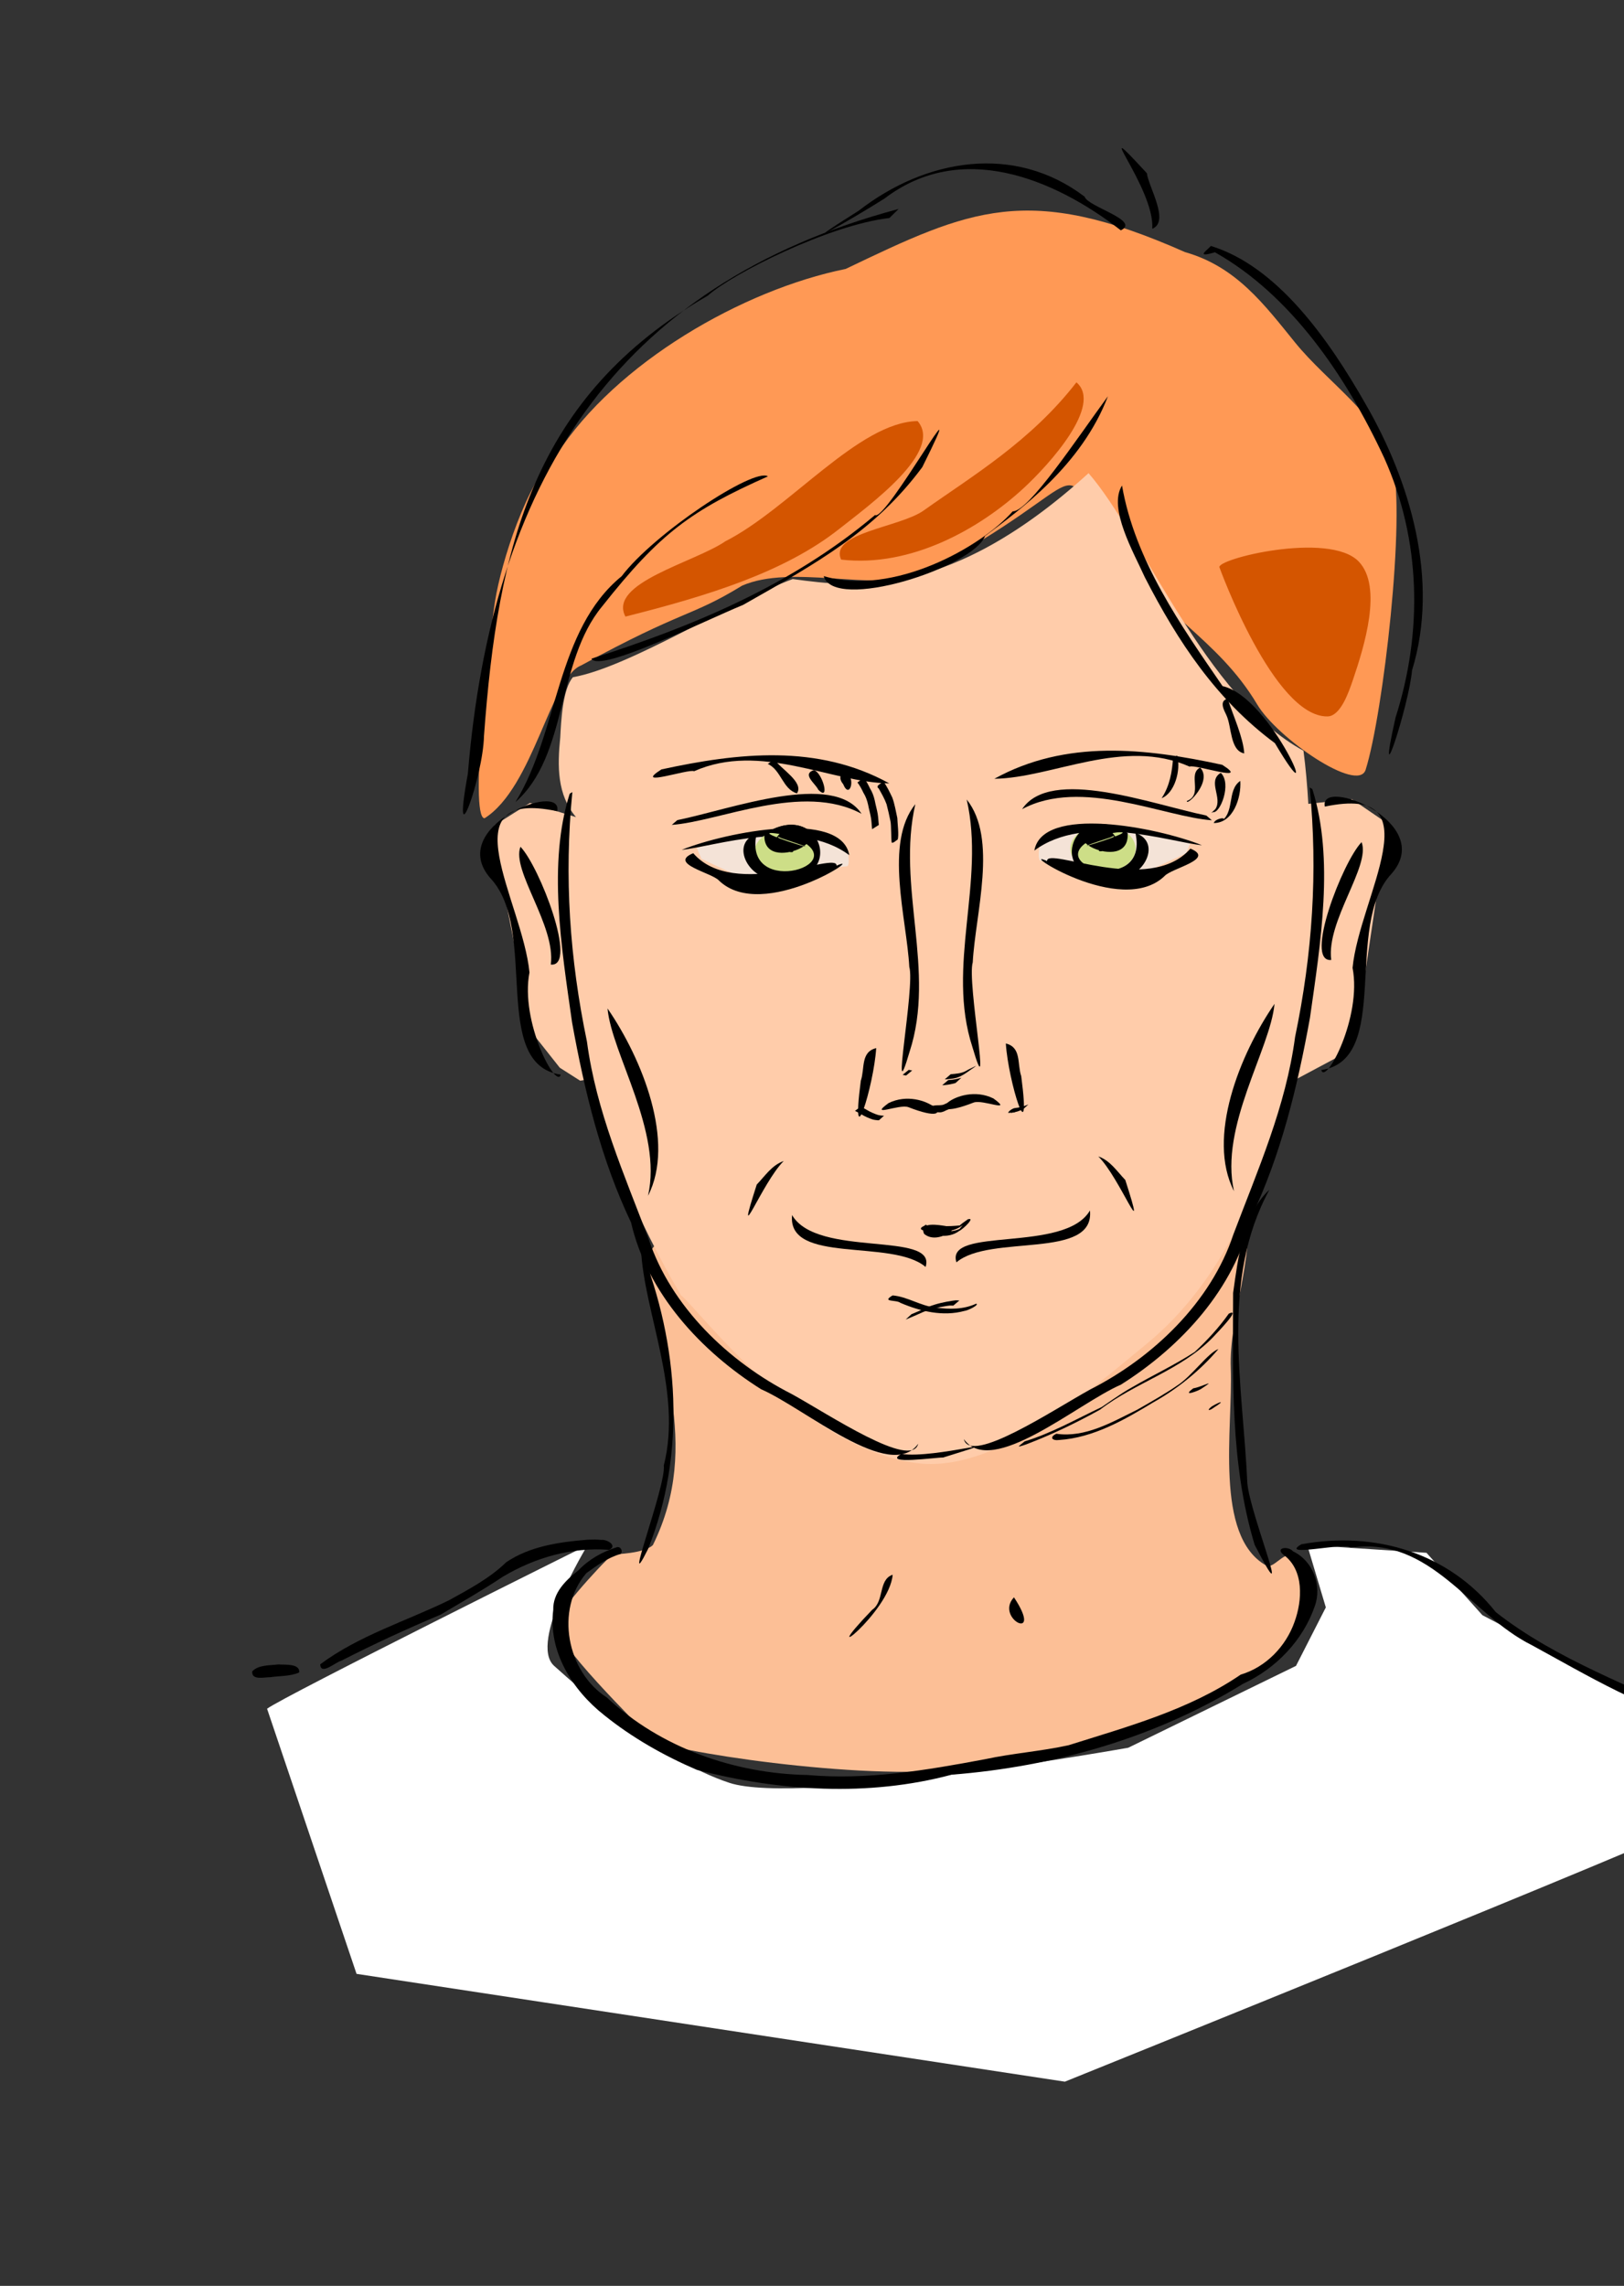<?xml version="1.0" encoding="UTF-8" standalone="no"?>
<!-- Created with Inkscape (http://www.inkscape.org/) -->
<svg
   xmlns:dc="http://purl.org/dc/elements/1.1/"
   xmlns:cc="http://creativecommons.org/ns#"
   xmlns:rdf="http://www.w3.org/1999/02/22-rdf-syntax-ns#"
   xmlns:svg="http://www.w3.org/2000/svg"
   xmlns="http://www.w3.org/2000/svg"
   xmlns:sodipodi="http://sodipodi.sourceforge.net/DTD/sodipodi-0.dtd"
   xmlns:inkscape="http://www.inkscape.org/namespaces/inkscape"
   width="445.502"
   height="626.875"
   id="svg2777"
   sodipodi:version="0.32"
   inkscape:version="0.46"
   version="1.0"
   sodipodi:docname="mans_head.svg"
   inkscape:output_extension="org.inkscape.output.svg.inkscape">
  <rect width="100%" height="100%" fill="#333333" stroke="none"/>
  <defs
     id="defs3">
    <inkscape:perspective
       sodipodi:type="inkscape:persp3d"
       inkscape:vp_x="0 : 526.18109 : 1"
       inkscape:vp_y="0 : 1000 : 0"
       inkscape:vp_z="744.09448 : 526.18109 : 1"
       inkscape:persp3d-origin="372.04724 : 350.78739 : 1"
       id="perspective2783" />
  </defs>
  <sodipodi:namedview
     inkscape:document-units="mm"
     id="base"
     pagecolor="#ffffff"
     bordercolor="#666666"
     borderopacity="1.0"
     inkscape:pageopacity="0.0"
     inkscape:pageshadow="2"
     inkscape:zoom="1"
     inkscape:cx="390.84584"
     inkscape:cy="420.32023"
     inkscape:current-layer="layer1"
     showgrid="false"
     showguides="false"
     inkscape:guide-bbox="true"
     inkscape:window-width="1272"
     inkscape:window-height="944"
     inkscape:window-x="0"
     inkscape:window-y="0">
    <sodipodi:guide
       orientation="0,1"
       position="448.571,1051.429"
       id="guide2785" />
    <sodipodi:guide
       orientation="0,1"
       position="348.571,654.286"
       id="guide2787" />
    <sodipodi:guide
       orientation="0,1"
       position="337.143,454.286"
       id="guide2789" />
    <sodipodi:guide
       orientation="0,1"
       position="308.571,265.714"
       id="guide2791" />
    <sodipodi:guide
       orientation="1,0"
       position="354.286,668.571"
       id="guide2793" />
  </sodipodi:namedview>
  <g
     inkscape:label="Layer 1"
     inkscape:groupmode="layer"
     id="layer1"
     transform="translate(0,-60.339)">

    <path
       style="fill:#ffffff;fill-rule:evenodd;stroke:none;stroke-width:1px;stroke-linecap:butt;stroke-linejoin:miter;stroke-opacity:1"
       d="M 73.265,528.946 C 77.356,525.739 161.215,484.041 161.215,484.041 C 161.215,484.041 144.853,510.771 152.011,517.186 C 159.17,523.601 180.646,542.845 200.077,549.26 C 219.508,555.675 309.504,539.638 309.504,539.638 L 355.525,517.186 L 363.706,501.148 L 358.593,484.041 L 391.318,486.18 L 406.658,503.286 L 463.929,533.223 C 463.929,533.223 469.042,556.745 464.951,559.952 C 460.861,563.16 292.118,631.214 292.118,631.214 L 97.809,601.65 L 73.265,528.946 z"
       id="path4040"
       sodipodi:nodetypes="ccsscccccccsccc" />
    <path
       style="fill:#ff9955;fill-rule:evenodd;stroke:none;stroke-width:1px;stroke-linecap:butt;stroke-linejoin:miter;stroke-opacity:1"
       d="M 159.424,242.829 C 151.048,246.079 146.356,276.26 132.923,284.744 C 128.529,284.621 134.517,233.281 135.824,225.083 C 137.492,214.624 144.467,192.459 152.77,184.957 C 168.978,159.844 203.704,139.82 231.984,134.094 C 266.134,117.751 281.855,110.297 325.074,129.479 C 339.169,133.476 346.801,143.836 355.312,154.318 C 364.226,165.295 378.708,174.693 381.978,187.311 C 385.699,201.666 379.475,256.049 374.628,271.431 C 372.553,278.014 350.405,262.803 344.894,253.55 C 333.845,234.999 317.539,228.853 306.46,210.009 C 287.23,183.545 304.077,190.628 252.531,218.108 C 239.043,222.408 217.078,215.06 203.573,220.949 C 189.353,229.664 187.66,227.386 159.424,242.829 z"
       id="path3794"
       sodipodi:nodetypes="cccccccccccccc" />
    <path
       style="fill:#fcbf96;fill-opacity:1;fill-rule:evenodd;stroke:none;stroke-width:1px;stroke-linecap:butt;stroke-linejoin:miter;stroke-opacity:1"
       d="M 168.374,486.598 C 168.374,486.598 176.787,486.399 179.112,484.041 C 192.967,455.875 179.461,431.566 178.09,405.806 C 178.202,404.439 178.809,402.069 180.135,401.716 C 203.98,395.361 223.983,446.718 248.655,447.225 C 281.481,447.899 314.477,372.922 342.23,390.466 C 343.984,405.899 337.116,421.904 337.628,435.464 C 338.251,451.972 332.951,481.556 347.343,489.666 C 349.205,490.715 352.203,485.938 353.99,487.109 C 359.898,490.981 358.865,504.711 355.013,510.631 C 335.11,528.798 291.714,541.45 262.99,545.402 C 237.172,548.955 181.158,540.289 178.601,537.221 C 176.044,534.153 150.477,509.608 152.523,505.006 C 154.568,500.404 168.374,485.575 168.374,486.598 z"
       id="path3786"
       sodipodi:nodetypes="cccccccccccccc" />
    <path
       style="fill:#ffccaa;fill-rule:evenodd;stroke:none;stroke-width:1px;stroke-linecap:butt;stroke-linejoin:miter;stroke-opacity:1"
       d="M 298.613,190.1 C 260.753,224.513 235.206,221.557 217.463,219.139 C 201.314,225.044 172.611,243.363 157.171,246.053 C 154.307,249.313 153.918,258.217 153.691,262.55 C 152.881,270.528 152.829,278.268 158.007,284.425 L 145.375,280.538 L 135.657,286.662 L 136.674,296.899 L 145.872,343.429 L 153.555,353.146 L 159.16,356.717 L 161.962,356.22 C 166.364,374.368 174.036,393.68 186.775,415.517 C 191.888,419.608 219.644,457.248 251.202,461.55 C 272.941,464.513 297.66,442.755 314.613,428.828 C 334.942,412.126 346.382,385.885 352.465,360.287 C 352.672,359.417 352.877,358.534 353.075,357.643 L 366.272,350.593 L 372.397,341.373 L 378.543,299.95 L 380.577,286.142 L 370.86,279.499 L 358.905,280.787 C 358.609,275.719 358.182,270.813 357.572,266.211 C 330.696,251.652 313.581,207.294 298.613,190.1 z"
       id="path3006"
       sodipodi:nodetypes="cccccccccccccsssccccccccc" />
    <path
       style="fill:#000000;fill-opacity:1;fill-rule:nonzero;stroke:none;stroke-width:0.5;stroke-linecap:round;stroke-linejoin:round;stroke-miterlimit:4;stroke-dasharray:none;stroke-dashoffset:0;stroke-opacity:1"
       d="M 185.81,285.251 C 200.658,282.219 228.547,271.716 236.35,283.516 C 220.167,274.778 197.39,285.639 184.282,286.556 L 185.158,285.808 L 185.81,285.251 z"
       id="path2803" />
    <path
       style="fill:#000000;fill-opacity:1;fill-rule:nonzero;stroke:none;stroke-width:0.5;stroke-linecap:round;stroke-linejoin:round;stroke-miterlimit:4;stroke-dasharray:none;stroke-dashoffset:0;stroke-opacity:1"
       d="M 181.44,271.345 C 202.507,266.771 224.3,264.331 243.957,275.175 C 228.003,274.964 208.601,263.757 190.402,271.841 C 188.951,271.086 173.364,276.494 181.44,271.345 z"
       id="path2805" />
    <path
       style="fill:#000000;fill-opacity:1;fill-rule:nonzero;stroke:none;stroke-width:0.5;stroke-linecap:round;stroke-linejoin:round;stroke-miterlimit:4;stroke-dasharray:none;stroke-dashoffset:0;stroke-opacity:1"
       d="M 251.101,280.867 C 245.894,303.468 256.797,326.525 249.516,348.784 C 243.989,367.643 251.095,330.835 249.441,325.508 C 248.72,312.121 242.508,291.532 251.101,280.867 z"
       id="path2811" />
    <path
       style="fill:#000000;fill-opacity:1;fill-rule:nonzero;stroke:none;stroke-width:0.5;stroke-linecap:round;stroke-linejoin:round;stroke-miterlimit:4;stroke-dasharray:none;stroke-dashoffset:0;stroke-opacity:1"
       d="M 240.362,347.769 C 239.71,358.191 233.244,378.834 236.14,356.73 C 237.286,353.377 236.024,348.824 240.362,347.769 z"
       id="path2813" />
    <path
       style="fill:#000000;fill-opacity:1;fill-rule:nonzero;stroke:none;stroke-width:0.5;stroke-linecap:round;stroke-linejoin:round;stroke-miterlimit:4;stroke-dasharray:none;stroke-dashoffset:0;stroke-opacity:1"
       d="M 243.755,362.851 C 253.733,357.91 265.174,370.206 249.208,363.971 C 246.703,363.008 238.126,366.946 243.755,362.851 z"
       id="path2815" />

    <path
       style="fill:#000000;fill-opacity:1;fill-rule:nonzero;stroke:none;stroke-width:0.5;stroke-linecap:round;stroke-linejoin:round;stroke-miterlimit:4;stroke-dasharray:none;stroke-dashoffset:0;stroke-opacity:1"
       d="M 217.287,393.56 C 224.137,405.393 257.088,397.822 253.915,407.787 C 244.701,399.945 215.894,407.177 217.287,393.56 z"
       id="path2823" />
    <path
       style="fill:#000000;fill-opacity:1;fill-rule:nonzero;stroke:none;stroke-width:0.5;stroke-linecap:round;stroke-linejoin:round;stroke-miterlimit:4;stroke-dasharray:none;stroke-dashoffset:0;stroke-opacity:1"
       d="M 214.996,378.736 C 209.074,384.557 201.207,405.095 207.594,385.195 C 209.904,382.798 211.72,379.878 214.996,378.736 z"
       id="path2827" />
    <path
       style="fill:#000000;fill-opacity:1;fill-rule:nonzero;stroke:none;stroke-width:0.5;stroke-linecap:round;stroke-linejoin:round;stroke-miterlimit:4;stroke-dasharray:none;stroke-dashoffset:0;stroke-opacity:1"
       d="M 157.01,277.563 C 154.726,300.796 156.276,323.246 161.016,345.996 C 163.548,365.072 171.217,382.352 177.934,400.107 C 184.049,418.642 199.902,433.867 217.241,442.666 C 227.297,448.2 250.072,463.447 251.881,456.278 C 244.239,466.954 220.838,446.565 208.806,441.335 C 192.277,430.922 177.585,415.002 173.116,395.603 C 164.867,378.266 160.358,359.64 156.935,340.74 C 154.027,320.258 150.212,297.101 156.279,278.011 L 157.01,277.563 z"
       id="path2829" />
    <path
       style="fill:#000000;fill-opacity:1;fill-rule:nonzero;stroke:none;stroke-width:0.5;stroke-linecap:round;stroke-linejoin:round;stroke-miterlimit:4;stroke-dasharray:none;stroke-dashoffset:0;stroke-opacity:1"
       d="M 152.851,282.805 C 122.482,276.429 143.362,307.521 145.248,327.023 C 142.625,340.533 152.632,359.267 153.824,355.056 C 134.354,352.184 147.849,315.444 134.585,301.243 C 122.088,287.094 154.598,274.349 152.851,282.805 z"
       id="path2831" />
    <path
       style="fill:#000000;fill-opacity:1;fill-rule:nonzero;stroke:none;stroke-width:0.5;stroke-linecap:round;stroke-linejoin:round;stroke-miterlimit:4;stroke-dasharray:none;stroke-dashoffset:0;stroke-opacity:1"
       d="M 142.771,292.555 C 147.987,297.933 158.681,325.628 151.098,324.862 C 152.5,314.146 140.243,299.102 142.771,292.555 z"
       id="path2833" />
    <path
       style="fill:#000000;fill-opacity:1;fill-rule:nonzero;stroke:none;stroke-width:0.5;stroke-linecap:round;stroke-linejoin:round;stroke-miterlimit:4;stroke-dasharray:none;stroke-dashoffset:0;stroke-opacity:1"
       d="M 243.983,120.129 C 227.315,122.034 200.715,135.52 194.139,141.432 C 146.108,169.194 136.592,210.198 132.766,262.188 C 132.533,273.428 123.686,297.944 128.343,272.538 C 134.877,193.46 168.103,138.625 246.512,117.64 C 245.669,118.47 244.826,119.299 243.983,120.129 z"
       id="path2835"
       sodipodi:nodetypes="cccccc" />
    <path
       style="fill:#000000;fill-opacity:1;fill-rule:nonzero;stroke:none;stroke-width:0.5;stroke-linecap:round;stroke-linejoin:round;stroke-miterlimit:4;stroke-dasharray:none;stroke-dashoffset:0;stroke-opacity:1"
       d="M 141.4,280.299 C 153.332,260.975 152.417,233.162 170.545,218.348 C 179.351,206.673 206.828,188.466 210.659,190.98 C 189.659,200.319 181.133,206.449 165.199,226.613 C 152.545,241.852 155.896,267.614 141.4,280.299 z"
       id="path2837" />
    <path
       style="fill:#000000;fill-opacity:1;fill-rule:nonzero;stroke:none;stroke-width:0.5;stroke-linecap:round;stroke-linejoin:round;stroke-miterlimit:4;stroke-dasharray:none;stroke-dashoffset:0;stroke-opacity:1"
       d="M 162.237,240.976 C 189.609,232.25 216.91,221.078 240.043,201.582 C 242.961,203.598 267.808,158.65 253.012,188.439 C 240.108,205.84 224.402,214.573 203.87,226.217 C 192.652,230.84 164.459,244.911 162.237,240.976 z"
       id="path2839" />
    <path
       style="fill:#000000;fill-opacity:1;fill-rule:nonzero;stroke:none;stroke-width:0.5;stroke-linecap:round;stroke-linejoin:round;stroke-miterlimit:4;stroke-dasharray:none;stroke-dashoffset:0;stroke-opacity:1"
       d="M 225.958,218.33 C 245.058,223.983 269.182,210.333 277.814,200.57 C 282.179,200.655 295.332,180.743 303.931,169.004 C 296.696,187.982 279.835,200.14 270.223,207.338 C 266.941,215.967 228.767,228.212 225.958,218.33 z"
       id="path2841" />
    <path
       style="fill:#000000;fill-opacity:1;fill-rule:nonzero;stroke:none;stroke-width:0.5;stroke-linecap:round;stroke-linejoin:round;stroke-miterlimit:4;stroke-dasharray:none;stroke-dashoffset:0;stroke-opacity:1"
       d="M 166.659,336.902 C 176.184,350.734 185.343,373.524 177.769,388.262 C 181.817,370.571 167.787,349.315 166.659,336.902 z"
       id="path2855" />
    <path
       style="fill:#000000;fill-opacity:1;fill-rule:nonzero;stroke:none;stroke-width:0.5;stroke-linecap:round;stroke-linejoin:round;stroke-miterlimit:4;stroke-dasharray:none;stroke-dashoffset:0;stroke-opacity:1"
       d="M 330.92,283.987 C 316.072,280.955 288.183,270.452 280.38,282.252 C 296.563,273.514 319.339,284.375 332.448,285.292 L 331.572,284.544 L 330.92,283.987 z"
       id="path2863" />
    <path
       style="fill:#000000;fill-opacity:1;fill-rule:nonzero;stroke:none;stroke-width:0.5;stroke-linecap:round;stroke-linejoin:round;stroke-miterlimit:4;stroke-dasharray:none;stroke-dashoffset:0;stroke-opacity:1"
       d="M 335.29,270.081 C 314.223,265.507 292.43,263.067 272.773,273.911 C 288.726,273.7 308.129,262.493 326.327,270.577 C 327.779,269.822 343.366,275.229 335.29,270.081 z"
       id="path2865" />
    <path
       style="fill:#000000;fill-opacity:1;fill-rule:nonzero;stroke:none;stroke-width:0.5;stroke-linecap:round;stroke-linejoin:round;stroke-miterlimit:4;stroke-dasharray:none;stroke-dashoffset:0;stroke-opacity:1"
       d="M 265.186,279.603 C 270.393,302.203 259.49,325.261 266.771,347.52 C 272.298,366.379 265.192,329.571 266.847,324.243 C 267.567,310.857 273.78,290.268 265.186,279.603 z"
       id="path2867" />
    <path
       style="fill:#000000;fill-opacity:1;fill-rule:nonzero;stroke:none;stroke-width:0.5;stroke-linecap:round;stroke-linejoin:round;stroke-miterlimit:4;stroke-dasharray:none;stroke-dashoffset:0;stroke-opacity:1"
       d="M 275.925,346.505 C 276.578,356.927 283.043,377.569 280.148,355.466 C 279.002,352.113 280.264,347.56 275.925,346.505 z"
       id="path2869" />
    <path
       style="fill:#000000;fill-opacity:1;fill-rule:nonzero;stroke:none;stroke-width:0.5;stroke-linecap:round;stroke-linejoin:round;stroke-miterlimit:4;stroke-dasharray:none;stroke-dashoffset:0;stroke-opacity:1"
       d="M 272.532,361.586 C 262.555,356.645 251.113,368.942 267.079,362.707 C 269.584,361.744 278.162,365.682 272.532,361.586 z"
       id="path2871" />
    <path
       style="fill:#000000;fill-opacity:1;fill-rule:nonzero;stroke:none;stroke-width:0.5;stroke-linecap:round;stroke-linejoin:round;stroke-miterlimit:4;stroke-dasharray:none;stroke-dashoffset:0;stroke-opacity:1"
       d="M 299,392.296 C 292.15,404.129 259.199,396.558 262.372,406.523 C 271.586,398.681 300.393,405.912 299,392.296 z"
       id="path2875" />
    <path
       style="fill:#000000;fill-opacity:1;fill-rule:nonzero;stroke:none;stroke-width:0.5;stroke-linecap:round;stroke-linejoin:round;stroke-miterlimit:4;stroke-dasharray:none;stroke-dashoffset:0;stroke-opacity:1"
       d="M 301.292,377.471 C 307.213,383.293 315.08,403.831 308.693,383.931 C 306.383,381.533 304.567,378.614 301.292,377.471 z"
       id="path2879" />
    <path
       style="fill:#000000;fill-opacity:1;fill-rule:nonzero;stroke:none;stroke-width:0.5;stroke-linecap:round;stroke-linejoin:round;stroke-miterlimit:4;stroke-dasharray:none;stroke-dashoffset:0;stroke-opacity:1"
       d="M 359.277,276.299 C 361.561,299.531 360.012,321.982 355.271,344.732 C 352.739,363.808 345.07,381.088 338.353,398.843 C 332.239,417.378 316.385,432.603 299.046,441.402 C 288.99,446.935 266.215,462.183 264.406,455.014 C 272.048,465.689 295.45,445.301 307.481,440.07 C 324.01,429.658 338.702,413.738 343.172,394.339 C 351.42,377.002 355.929,358.376 359.352,339.476 C 362.26,318.994 366.075,295.837 360.008,276.747 L 359.277,276.299 z"
       id="path2881" />
    <path
       style="fill:#000000;fill-opacity:1;fill-rule:nonzero;stroke:none;stroke-width:0.5;stroke-linecap:round;stroke-linejoin:round;stroke-miterlimit:4;stroke-dasharray:none;stroke-dashoffset:0;stroke-opacity:1"
       d="M 363.436,281.54 C 393.805,275.165 372.926,306.257 371.039,325.758 C 373.662,339.268 363.655,358.003 362.464,353.792 C 381.933,350.92 368.438,314.18 381.703,299.979 C 394.2,285.83 361.689,273.085 363.436,281.54 z"
       id="path2883" />
    <path
       style="fill:#000000;fill-opacity:1;fill-rule:nonzero;stroke:none;stroke-width:0.5;stroke-linecap:round;stroke-linejoin:round;stroke-miterlimit:4;stroke-dasharray:none;stroke-dashoffset:0;stroke-opacity:1"
       d="M 373.517,291.29 C 368.301,296.668 357.606,324.363 365.189,323.598 C 363.787,312.881 376.044,297.838 373.517,291.29 z"
       id="path2885" />
    <path
       style="fill:#000000;fill-opacity:1;fill-rule:nonzero;stroke:none;stroke-width:0.5;stroke-linecap:round;stroke-linejoin:round;stroke-miterlimit:4;stroke-dasharray:none;stroke-dashoffset:0;stroke-opacity:1"
       d="M 349.628,335.638 C 340.103,349.47 330.944,372.259 338.518,386.997 C 334.471,369.307 348.5,348.051 349.628,335.638 z"
       id="path2887" />
    <path
       style="fill:#000000;fill-opacity:1;fill-rule:nonzero;stroke:none;stroke-width:0.5;stroke-linecap:round;stroke-linejoin:round;stroke-miterlimit:4;stroke-dasharray:none;stroke-dashoffset:0;stroke-opacity:1"
       d="M 307.796,193.488 C 311.354,214.058 323.953,231.867 335.383,248.504 C 349.036,251.524 364.018,288.254 349.737,264.142 C 333.718,252.282 323.141,236.357 314.046,218.634 C 311.032,211.911 303.908,199.677 307.796,193.488 z"
       id="path2897" />
    <path
       style="fill:#000000;fill-opacity:1;fill-rule:nonzero;stroke:none;stroke-width:0.5;stroke-linecap:round;stroke-linejoin:round;stroke-miterlimit:4;stroke-dasharray:none;stroke-dashoffset:0;stroke-opacity:1"
       d="M 332.168,127.786 C 350.428,133.394 364.479,153.349 374.673,171.246 C 386.779,192.223 394.978,219.393 387.356,244.166 C 386.517,253.838 377.163,282.253 382.836,257.11 C 390.337,233.644 389.822,208.432 379.729,185.939 C 369.021,162.952 353.855,141.095 333.291,129.528 C 327.694,131.168 331.215,128.931 332.168,127.786 z"
       id="path2899" />
    <path
       style="fill:#000000;fill-opacity:1;fill-rule:nonzero;stroke:none;stroke-width:0.5;stroke-linecap:round;stroke-linejoin:round;stroke-miterlimit:4;stroke-dasharray:none;stroke-dashoffset:0;stroke-opacity:1"
       d="M 307.472,123.509 C 288.657,108.933 263.42,98.936 242.643,114.788 C 233.037,120.852 215.457,130.764 235.535,118.144 C 253.936,103.846 278.272,99.656 297.554,114.291 C 298.295,116.998 312.989,120.8 307.472,123.509 z"
       id="path2901" />
    <path
       style="fill:#000000;fill-opacity:1;fill-rule:nonzero;stroke:none;stroke-width:0.5;stroke-linecap:round;stroke-linejoin:round;stroke-miterlimit:4;stroke-dasharray:none;stroke-dashoffset:0;stroke-opacity:1"
       d="M 316.084,123.085 C 316.949,111.905 297.856,89.679 314.612,107.845 C 315.076,111.634 320.991,121.131 316.084,123.085 z"
       id="path2903" />
    <path
       style="fill:#000000;fill-opacity:1;fill-rule:nonzero;stroke:none;stroke-width:0.5;stroke-linecap:round;stroke-linejoin:round;stroke-miterlimit:4;stroke-dasharray:none;stroke-dashoffset:0;stroke-opacity:1"
       d="M 175.837,402.837 C 186.224,428.993 188.384,458.671 177.767,485.162 C 170.219,500.235 182.837,467.617 182.089,462.247 C 187.27,441.983 176.617,420.175 175.837,402.837 z"
       id="path2905" />
    <path
       style="fill:#000000;fill-opacity:1;fill-rule:nonzero;stroke:none;stroke-width:0.5;stroke-linecap:round;stroke-linejoin:round;stroke-miterlimit:4;stroke-dasharray:none;stroke-dashoffset:0;stroke-opacity:1"
       d="M 348.23,386.61 C 334.713,411.372 340.984,440.32 342.176,467.067 C 342.886,475.693 355.577,506.052 344.182,483.99 C 337.419,461.71 338.233,437.932 338.274,414.916 C 339.627,405.303 341.012,393.305 348.23,386.61 z"
       id="path2911" />
    <path
       style="fill:#000000;fill-opacity:1;fill-rule:nonzero;stroke:none;stroke-width:0.5;stroke-linecap:round;stroke-linejoin:round;stroke-miterlimit:4;stroke-dasharray:none;stroke-dashoffset:0;stroke-opacity:1"
       d="M 169.256,484.635 C 165.282,485.875 161.56,487.952 158.664,490.995 C 155.219,493.672 151.647,497.128 151.77,501.832 C 150.32,513.179 157.033,523.834 165.653,530.629 C 173.353,536.851 182.102,541.809 191.158,545.698 C 213.866,551.586 238.198,553.136 261.04,547.032 C 289.104,544.832 317.028,536.932 341.023,522.09 C 349.978,517.952 357.486,510.17 360.687,500.781 C 362.704,495.155 360.183,488.371 354.685,485.762 C 353.449,484.252 349.672,484.732 352.081,486.707 C 357.785,490.849 357.278,499.219 355.112,505.152 C 352.752,511.852 347.258,517.543 340.368,519.577 C 326.176,529.265 309.357,533.838 293.114,538.955 C 285.608,540.605 277.836,541.149 270.286,542.771 C 254.22,545.791 237.919,548.565 221.515,547.115 C 201.445,546.728 181.231,539.673 166.468,525.852 C 155.503,518.853 152.207,501.774 160.848,491.764 C 163.713,489.662 166.824,487.465 170.246,486.494 C 170.946,485.727 170.306,484.417 169.256,484.635 z"
       id="path2913" />
    <path
       style="fill:#000000;fill-opacity:1;fill-rule:nonzero;stroke:none;stroke-width:0.5;stroke-linecap:round;stroke-linejoin:round;stroke-miterlimit:4;stroke-dasharray:none;stroke-dashoffset:0;stroke-opacity:1"
       d="M 244.88,492.196 C 244.047,502.49 222.721,518.989 239.265,501.802 C 242.648,499.52 240.88,493.514 244.88,492.196 z"
       id="path2915" />
    <path
       style="fill:#000000;fill-opacity:1;fill-rule:nonzero;stroke:none;stroke-width:0.5;stroke-linecap:round;stroke-linejoin:round;stroke-miterlimit:4;stroke-dasharray:none;stroke-dashoffset:0;stroke-opacity:1"
       d="M 278.153,498.387 C 286.567,511.071 272.699,504.22 278.153,498.387 z"
       id="path2917" />
    <path
       style="fill:#000000;fill-opacity:1;fill-rule:nonzero;stroke:none;stroke-width:0.5;stroke-linecap:round;stroke-linejoin:round;stroke-miterlimit:4;stroke-dasharray:none;stroke-dashoffset:0;stroke-opacity:1"
       d="M 161.289,482.579 C 153.575,483.188 145.401,484.343 138.868,488.763 C 134.361,493.151 128.616,496.186 123.121,499.223 C 111.317,504.961 98.418,508.88 87.847,516.758 C 87.964,519.931 91.978,516.183 93.653,515.762 C 102.579,511.195 111.693,506.988 120.881,503.139 C 126.625,499.713 132.432,496.412 137.939,492.739 C 146.694,487.511 156.839,484.578 167.077,485.366 C 169.544,484.242 166.486,482.445 164.96,482.64 C 163.741,482.522 162.512,482.531 161.289,482.579 z"
       id="path2919" />
    <path
       style="fill:#000000;fill-opacity:1;fill-rule:nonzero;stroke:none;stroke-width:0.5;stroke-linecap:round;stroke-linejoin:round;stroke-miterlimit:4;stroke-dasharray:none;stroke-dashoffset:0;stroke-opacity:1"
       d="M 356.979,483.846 C 377.311,480.136 397.454,486.194 410.337,502.455 C 427.255,515.704 447.79,522.709 466.72,532.153 C 453.881,530.933 434.155,519.079 420.224,511.511 C 402.997,502.94 392.596,481.534 370.493,484.772 C 369.192,483.167 350.67,487.59 356.979,483.846 z"
       id="path2921" />
    <path
       style="fill:#000000;fill-opacity:1;fill-rule:nonzero;stroke:none;stroke-width:0.5;stroke-linecap:round;stroke-linejoin:round;stroke-miterlimit:4;stroke-dasharray:none;stroke-dashoffset:0;stroke-opacity:1"
       d="M 76.373,516.789 C 74.001,517.097 70.98,516.848 69.199,518.678 C 68.924,521.264 72.59,520.255 74.133,520.299 C 76.762,519.898 79.645,520.08 82.07,518.998 C 82.368,516.449 78.02,516.944 76.373,516.789 z"
       id="path2923" />
    <path
       style="fill:#000000;fill-opacity:1;fill-rule:nonzero;stroke:none;stroke-width:0.5;stroke-linecap:round;stroke-linejoin:round;stroke-miterlimit:4;stroke-dasharray:none;stroke-dashoffset:0;stroke-opacity:1"
       d="M 247.249,459.068 C 256.756,460.446 280.573,453.276 258.703,460.056 C 257.053,459.957 241.828,462.173 247.249,459.068 z"
       id="path2925" />
    <path
       style="fill:#000000;fill-opacity:1;fill-rule:nonzero;stroke:none;stroke-width:0.5;stroke-linecap:round;stroke-linejoin:round;stroke-miterlimit:4;stroke-dasharray:none;stroke-dashoffset:0;stroke-opacity:1"
       d="M 244.865,415.591 C 249.009,415.952 252.577,418.52 256.729,418.925 C 260.409,419.446 264.328,419.462 267.761,417.867 C 268.827,418.098 265.531,419.76 264.548,419.852 C 258.662,421.448 252.472,419.967 247,417.628 C 245.893,416.727 241.635,417.512 244.865,415.591 z"
       id="path2988" />
    <path
       style="fill:#000000;fill-opacity:1;fill-rule:nonzero;stroke:none;stroke-width:0.5;stroke-linecap:round;stroke-linejoin:round;stroke-miterlimit:4;stroke-dasharray:none;stroke-dashoffset:0;stroke-opacity:1"
       d="M 253.911,396.193 C 256.837,397.612 260.409,398.856 263.513,397.221 C 262.937,397.809 262.508,397.844 263.492,397.272 C 262.521,397.948 264.828,395.568 265.3,395.094 C 267.493,393.686 263.882,396.277 265.643,395.023 C 263.822,396.872 261.388,398.257 258.715,397.873 C 256.98,397.835 254.961,397.345 253.426,397.474 C 255.024,396.242 256.922,399.605 259.143,398.29 C 260.25,397.768 261.606,397.335 259.851,398.41 C 258.954,398.941 255.246,399.708 255.754,398.279 C 257.168,397.722 260.624,397.103 261.086,397.814 C 259.107,399.541 255.715,400.611 253.509,398.716 C 251.93,395.21 257.675,396.302 259.638,396.601 C 261.013,396.635 263.887,396.366 263.309,396.384 C 264.012,395.677 266.539,394.083 265.332,394.8 C 267.917,393.818 264.169,397.528 263.036,397.966 C 262.254,398.566 264.518,396.919 263.092,397.945 C 259.98,400.215 255.811,399.191 252.707,397.497 C 252.321,396.808 253.658,396.651 253.911,396.193 z"
       id="path2990" />
    <path
       style="fill:#000000;fill-opacity:1;fill-rule:nonzero;stroke:none;stroke-width:0.5;stroke-linecap:round;stroke-linejoin:round;stroke-miterlimit:4;stroke-dasharray:none;stroke-dashoffset:0;stroke-opacity:1"
       id="path2992"
       d="M 254.146,363.017 C 254.731,363.214 255.325,363.375 255.91,363.574 C 256.531,363.793 257.173,363.938 257.823,364.034 C 258.335,364.087 258.853,364.162 259.367,364.118 C 259.759,364.079 260.123,363.922 260.48,363.767 C 260.774,363.524 261.149,363.459 261.487,363.312 C 261.659,363.253 261.82,363.161 261.977,363.07 C 262.019,363.045 262.138,362.961 262.098,362.989 C 260.594,364.037 260.024,364.24 260.641,364.016 C 260.717,364.16 260.339,364.156 260.246,364.19 C 259.944,364.328 259.649,364.46 259.323,364.538 C 258.973,364.68 258.611,364.775 258.258,364.904 C 257.86,365.041 257.441,365.089 257.024,365.126 C 256.598,365.161 256.172,365.074 255.748,365.032 C 255.458,364.921 255.081,364.955 254.824,364.766 C 254.322,363.658 256.384,363.464 257.144,363.447 C 257.57,363.451 257.99,363.447 258.411,363.377 C 258.796,363.346 259.119,363.135 259.467,362.993 C 259.817,362.872 260.152,362.711 260.487,362.554 C 260.834,362.439 261.116,362.204 261.441,362.046 C 261.826,361.885 262.242,361.838 262.653,361.798 C 262.958,361.771 263.261,361.752 263.566,361.781 L 262.076,363.038 C 261.778,363.031 261.481,363.049 261.184,363.081 C 260.785,363.129 260.382,363.191 260.022,363.383 C 259.708,363.562 259.402,363.756 259.062,363.884 C 258.727,364.044 258.382,364.182 258.037,364.318 C 257.687,364.477 257.337,364.634 256.947,364.665 C 256.521,364.721 256.094,364.707 255.665,364.717 C 255.489,364.723 255.312,364.727 255.138,364.749 C 255.091,364.756 254.963,364.803 254.999,364.773 C 256.425,363.585 256.864,364.108 256.372,363.581 C 256.654,363.676 256.952,363.724 257.244,363.781 C 257.659,363.825 258.076,363.901 258.494,363.845 C 258.902,363.799 259.31,363.736 259.695,363.587 C 260.051,363.459 260.416,363.361 260.771,363.233 C 261.088,363.136 261.376,362.973 261.696,362.887 C 261.956,362.845 262.208,362.781 262.342,363.065 C 262.324,363.733 260.788,364.307 260.053,364.633 C 259.704,364.758 259.37,364.902 259.05,365.091 C 258.681,365.246 258.294,365.373 257.891,365.392 C 257.366,365.402 256.841,365.348 256.321,365.277 C 255.663,365.17 255.016,365.014 254.388,364.791 C 253.802,364.595 253.207,364.435 252.623,364.235 L 254.146,363.017 z" />
    <path
       style="fill:#000000;fill-opacity:1;fill-rule:nonzero;stroke:none;stroke-width:0.5;stroke-linecap:round;stroke-linejoin:round;stroke-miterlimit:4;stroke-dasharray:none;stroke-dashoffset:0;stroke-opacity:1"
       id="path2994"
       d="M 236.112,363.817 C 236.71,364.107 237.299,364.417 237.866,364.764 C 238.349,365.047 238.847,365.312 239.361,365.533 C 239.852,365.734 240.333,365.951 240.845,366.098 C 241.322,366.228 241.815,366.269 242.306,366.312 C 242.507,366.291 242.417,366.32 242.58,366.237 L 241.135,367.546 C 240.929,367.576 241.037,367.569 240.812,367.565 C 240.311,367.519 239.81,367.463 239.326,367.321 C 238.811,367.161 238.324,366.94 237.827,366.737 C 237.31,366.502 236.803,366.241 236.317,365.948 C 235.74,365.602 235.139,365.301 234.547,364.981 L 236.112,363.817 z" />
    <path
       style="fill:#000000;fill-opacity:1;fill-rule:nonzero;stroke:none;stroke-width:0.5;stroke-linecap:round;stroke-linejoin:round;stroke-miterlimit:4;stroke-dasharray:none;stroke-dashoffset:0;stroke-opacity:1"
       id="path2996"
       d="M 280.681,364.526 C 280.263,364.738 279.816,364.883 279.382,365.058 C 278.945,365.231 278.482,365.302 278.018,365.353 C 277.688,365.419 277.319,365.4 277.001,365.516 C 276.936,365.531 276.853,365.513 276.795,365.528 C 276.782,365.531 276.793,365.565 276.779,365.566 C 276.757,365.567 276.743,365.523 276.723,365.532 C 276.707,365.539 276.733,365.566 276.737,365.584 C 276.191,365.41 277.653,364.308 278.377,364.221 C 278.739,364.178 279.106,364.212 279.466,364.149 C 279.572,364.128 279.697,364.108 279.802,364.076 C 279.848,364.062 279.956,363.961 279.919,363.991 C 278.31,365.331 279.044,365.181 278.271,365.319 C 277.956,365.342 277.655,365.4 277.356,365.504 C 277.33,365.519 277.255,365.57 277.278,365.55 C 277.818,365.103 278.265,364.481 278.923,364.238 C 279.113,364.168 279.296,364.138 279.484,364.056 C 279.984,363.922 280.47,363.748 280.965,363.601 L 279.521,364.911 C 279.029,365.064 278.539,365.218 278.049,365.375 C 276.797,365.781 277.277,365.496 278.707,364.223 C 278.731,364.202 278.769,364.204 278.8,364.194 C 279.109,364.11 279.422,364.065 279.741,364.038 C 280.658,364.003 278.626,365.544 278,365.434 C 277.638,365.465 277.274,365.454 276.915,365.511 C 276.187,365.663 276.722,365.575 278.115,364.262 C 278.135,364.243 278.187,364.325 278.188,364.297 C 278.189,364.278 278.168,364.264 278.157,364.247 C 278.229,364.284 278.338,364.23 278.453,364.214 C 278.797,364.166 279.138,364.097 279.485,364.069 C 279.94,364.008 280.391,363.919 280.814,363.736 C 281.249,363.559 281.692,363.403 282.122,363.213 L 280.681,364.526 z" />
    <path
       style="fill:#000000;fill-opacity:1;fill-rule:nonzero;stroke:none;stroke-width:0.5;stroke-linecap:round;stroke-linejoin:round;stroke-miterlimit:4;stroke-dasharray:none;stroke-dashoffset:0;stroke-opacity:1"
       d="M 207.556,288.985 C 203.482,307.432 237.182,296.874 216.581,289.532 C 197.59,285.866 235.299,297.122 214.451,290.238 C 209.446,287.856 223.783,296.55 214.182,293.311 C 217.841,289.096 215.768,296.993 212.776,292.977 C 228.154,289.36 205.073,298.675 214.08,288.764 C 234.192,287.916 208.944,301.224 209.693,289.056 C 225.448,278.726 232.908,303.527 212.928,301.089 C 206.171,302.498 199.667,291.827 207.556,288.985 z"
       id="path2801" />
    <path
       style="fill:#d45500;fill-rule:evenodd;stroke:none;stroke-width:1px;stroke-linecap:butt;stroke-linejoin:miter;stroke-opacity:1"
       d="M 295.289,165.195 C 282.762,181.377 266.685,190.894 253.329,200.375 C 246.883,204.951 227.418,206.47 230.744,213.805 C 249.946,216.021 268.773,205.306 280.763,194.253 C 287.836,187.732 302.612,171.411 295.289,165.195 z M 251.712,175.811 C 235.595,176.092 216.548,199.865 199.006,208.769 C 190.528,214.597 166.682,220.175 171.572,229.432 C 194.112,223.744 215.146,217.294 230.197,205.411 C 238.726,198.678 258.882,184.078 251.712,175.811 z M 372.743,214.348 C 364.671,205.894 332.912,213.752 334.562,216.027 C 334.562,216.027 349.388,256.95 364.137,256.811 C 367.722,256.777 369.957,250.274 371.15,246.763 C 374.269,237.58 379.344,221.263 372.743,214.348 z"
       id="path3796"
       sodipodi:nodetypes="ccccccccccccccc" />
    <path
       style="opacity:1;fill:#000000;fill-opacity:1;fill-rule:nonzero;stroke:none;stroke-width:0.5;stroke-linecap:round;stroke-linejoin:round;stroke-miterlimit:4;stroke-dasharray:none;stroke-dashoffset:0;stroke-opacity:1"
       d="M 212.382,268.577 C 214.258,271.264 220.63,274.898 218.622,277.906 C 214.702,276.797 214.285,271.459 210.627,269.852 L 211.504,269.214 L 212.382,268.577 L 212.382,268.577 z"
       id="path3887" />
    <path
       style="opacity:1;fill:#000000;fill-opacity:1;fill-rule:nonzero;stroke:none;stroke-width:0.5;stroke-linecap:round;stroke-linejoin:round;stroke-miterlimit:4;stroke-dasharray:none;stroke-dashoffset:0;stroke-opacity:1"
       d="M 223.292,271.532 C 225.678,272.272 227.804,280.345 224.466,276.9 C 223.716,275.227 219.855,272.64 223.292,271.532 z"
       id="path3889" />
    <path
       style="opacity:1;fill:#000000;fill-opacity:1;fill-rule:nonzero;stroke:none;stroke-width:0.5;stroke-linecap:round;stroke-linejoin:round;stroke-miterlimit:4;stroke-dasharray:none;stroke-dashoffset:0;stroke-opacity:1"
       d="M 231.907,272.192 C 234.924,273.246 233.16,279.91 231.296,275.37 C 230.311,274.267 230.048,272.593 231.907,272.192 z"
       id="path3891" />
    <path
       style="opacity:1;fill:#000000;fill-opacity:1;fill-rule:nonzero;stroke:none;stroke-width:0.5;stroke-linecap:round;stroke-linejoin:round;stroke-miterlimit:4;stroke-dasharray:none;stroke-dashoffset:0;stroke-opacity:1"
       id="path3893"
       d="M 236.969,273.639 C 237.643,274.514 238.171,275.514 238.642,276.512 C 239.29,277.542 239.693,278.663 239.963,279.842 C 240.188,281.057 240.544,282.239 240.759,283.458 C 240.941,284.488 240.959,285.537 241.081,286.575 L 239.246,287.731 C 239.107,286.699 239.112,285.65 238.929,284.623 C 238.721,283.406 238.364,282.228 238.139,281.016 C 237.88,279.849 237.489,278.742 236.844,277.726 C 236.387,276.748 235.87,275.771 235.214,274.914 L 236.969,273.639 z" />
    <path
       style="opacity:1;fill:#000000;fill-opacity:1;fill-rule:nonzero;stroke:none;stroke-width:0.5;stroke-linecap:round;stroke-linejoin:round;stroke-miterlimit:4;stroke-dasharray:none;stroke-dashoffset:0;stroke-opacity:1"
       d="M 322.931,267.541 C 324.025,271.597 322.189,277.894 318.659,279.233 C 320.927,275.831 321.54,271.896 321.805,268.199 L 322.282,267.87 L 322.931,267.541 L 322.931,267.541 z"
       id="path3899" />
    <path
       style="opacity:1;fill:#000000;fill-opacity:1;fill-rule:nonzero;stroke:none;stroke-width:0.5;stroke-linecap:round;stroke-linejoin:round;stroke-miterlimit:4;stroke-dasharray:none;stroke-dashoffset:0;stroke-opacity:1"
       d="M 329.233,270.837 C 332.773,274.587 325.389,281.609 325.587,280.007 C 330.168,278.221 325.676,272.654 329.233,270.837 z"
       id="path3901" />
    <path
       style="opacity:1;fill:#000000;fill-opacity:1;fill-rule:nonzero;stroke:none;stroke-width:0.5;stroke-linecap:round;stroke-linejoin:round;stroke-miterlimit:4;stroke-dasharray:none;stroke-dashoffset:0;stroke-opacity:1"
       d="M 334.889,272.284 C 337.985,275.249 334.671,283.625 332.713,283.037 C 334.671,281.636 330.576,284.793 333.38,282.248 C 335.519,279.198 331.09,274.549 334.889,272.284 z"
       id="path3903" />
    <path
       style="opacity:1;fill:#000000;fill-opacity:1;fill-rule:nonzero;stroke:none;stroke-width:0.5;stroke-linecap:round;stroke-linejoin:round;stroke-miterlimit:4;stroke-dasharray:none;stroke-dashoffset:0;stroke-opacity:1"
       d="M 340.238,274.495 C 340.567,279.054 338.283,286.089 332.952,286.047 C 333.401,284.604 337.722,284.141 334.559,285.819 C 338.948,283.517 336.414,277.086 340.238,274.495 z"
       id="path3905" />
    <path
       style="opacity:1;fill:#000000;fill-opacity:1;fill-rule:nonzero;stroke:none;stroke-width:0.5;stroke-linecap:round;stroke-linejoin:round;stroke-miterlimit:4;stroke-dasharray:none;stroke-dashoffset:0;stroke-opacity:1"
       id="path3907"
       d="M 260.119,356.545 C 261.142,356.481 262.193,356.321 263.185,356.051 C 263.368,355.999 263.551,355.947 263.735,355.895 L 262.124,357.348 C 261.94,357.399 261.755,357.45 261.57,357.501 C 260.558,357.74 259.51,357.928 258.47,357.954 L 260.119,356.545 z" />
    <path
       style="opacity:1;fill:#000000;fill-opacity:1;fill-rule:nonzero;stroke:none;stroke-width:0.5;stroke-linecap:round;stroke-linejoin:round;stroke-miterlimit:4;stroke-dasharray:none;stroke-dashoffset:0;stroke-opacity:1"
       d="M 267.777,352.606 C 267.138,353.205 266.356,353.612 265.654,354.127 C 265.519,354.221 265.021,354.568 265.392,354.311 C 265.804,354.028 266.214,353.742 266.626,353.46 C 265.327,354.391 264.027,355.388 262.488,355.886 C 261.445,356.207 260.347,356.245 259.27,356.351 C 259.121,356.261 259.567,356.068 259.641,355.939 C 260.027,355.604 260.413,355.269 260.799,354.934 C 262.229,354.8 263.736,354.736 265.017,354.013 C 265.333,353.839 265.64,353.648 265.964,353.49 C 265.411,353.936 264.818,354.328 264.224,354.715 C 265.086,354.077 265.981,353.486 266.862,352.876 C 266.416,353.205 265.969,353.533 265.51,353.846 C 265.947,353.47 266.504,353.282 267.001,353.002 C 267.259,352.87 267.518,352.738 267.777,352.606 z"
       id="path3909" />
    <path
       style="opacity:1;fill:#000000;fill-opacity:1;fill-rule:nonzero;stroke:none;stroke-width:0.5;stroke-linecap:round;stroke-linejoin:round;stroke-miterlimit:4;stroke-dasharray:none;stroke-dashoffset:0;stroke-opacity:1"
       id="path3911"
       d="M 249.289,353.736 C 249.877,353.857 249.565,353.797 250.228,353.913 L 248.554,355.292 C 247.884,355.17 248.2,355.234 247.606,355.104 L 249.289,353.736 z" />
    <path
       style="opacity:1;fill:#000000;fill-opacity:1;fill-rule:nonzero;stroke:none;stroke-width:0.5;stroke-linecap:round;stroke-linejoin:round;stroke-miterlimit:4;stroke-dasharray:none;stroke-dashoffset:0;stroke-opacity:1"
       d="M 336.763,251.944 C 338.346,256.731 341.061,262.613 341.322,266.953 C 337.38,266.189 337.918,259.612 336.432,256.475 C 335.756,255.036 334.353,252.572 336.763,251.944 z"
       id="path3913" />
    <path
       style="opacity:1;fill:#000000;fill-opacity:1;fill-rule:nonzero;stroke:none;stroke-width:0.5;stroke-linecap:round;stroke-linejoin:round;stroke-miterlimit:4;stroke-dasharray:none;stroke-dashoffset:0;stroke-opacity:1"
       id="path3915"
       d="M 250.031,420.749 C 251.625,420.086 253.221,419.404 254.793,418.682 C 256.88,417.858 259.078,417.394 261.288,417.052 C 262.537,416.894 261.906,416.919 263.179,416.98 L 261.525,418.383 C 260.276,418.358 260.897,418.323 259.661,418.486 C 257.462,418.839 255.273,419.311 253.205,420.16 C 251.629,420.875 250.037,421.565 248.436,422.22 L 250.031,420.749 z" />
    <path
       style="opacity:1;fill:#000000;fill-opacity:1;fill-rule:nonzero;stroke:none;stroke-width:0.5;stroke-linecap:round;stroke-linejoin:round;stroke-miterlimit:4;stroke-dasharray:none;stroke-dashoffset:0;stroke-opacity:1"
       d="M 281.091,455.616 C 288.49,453.372 295.233,449.51 302.191,446.224 C 302.504,446.07 307.531,442.418 310.583,440.768 C 316.261,437.458 322.242,434.673 327.756,431.082 C 331.192,427.862 334.364,424.434 337.091,420.589 C 340.63,418.893 334.153,425.573 332.722,427.096 C 324.039,436.083 311.504,439.445 301.735,446.946 C 295.204,450.555 288.426,453.828 281.436,456.471 C 279.004,457.274 278.889,457.353 281.091,455.616 z"
       id="path3917" />
    <path
       style="opacity:1;fill:#000000;fill-opacity:1;fill-rule:nonzero;stroke:none;stroke-width:0.5;stroke-linecap:round;stroke-linejoin:round;stroke-miterlimit:4;stroke-dasharray:none;stroke-dashoffset:0;stroke-opacity:1"
       d="M 289.785,453.53 C 297.732,454.684 305.091,450.309 311.948,446.945 C 316.432,444.405 320.356,442.099 322.833,440.369 C 326.856,437.856 331.418,431.27 334.248,430.3 C 329.205,436.219 323.118,441.132 316.343,444.943 C 308.436,449.721 299.963,454.617 290.548,455.241 C 288.681,455.494 287.729,454.515 289.785,453.53 z"
       id="path3919" />
    <path
       style="opacity:1;fill:#000000;fill-opacity:1;fill-rule:nonzero;stroke:none;stroke-width:0.5;stroke-linecap:round;stroke-linejoin:round;stroke-miterlimit:4;stroke-dasharray:none;stroke-dashoffset:0;stroke-opacity:1"
       d="M 327.354,441.07 C 329.687,440.722 334.078,438.225 329.7,441.087 C 329.097,441.651 323.815,443.666 327.354,441.07 z"
       id="path3921" />
    <path
       style="opacity:1;fill:#000000;fill-opacity:1;fill-rule:nonzero;stroke:none;stroke-width:0.5;stroke-linecap:round;stroke-linejoin:round;stroke-miterlimit:4;stroke-dasharray:none;stroke-dashoffset:0;stroke-opacity:1"
       d="M 332.4,446.052 C 334.84,444.594 336.251,444.309 333.02,446.329 C 331.897,447.233 330.759,447.355 332.4,446.052 z"
       id="path3923" />
    <path
       style="opacity:1;fill:#000000;fill-opacity:1;fill-rule:nonzero;stroke:none;stroke-width:0.5;stroke-linecap:round;stroke-linejoin:round;stroke-miterlimit:4;stroke-dasharray:none;stroke-dashoffset:0;stroke-opacity:1"
       d="M 242.338,274.661 C 243.34,276.015 244.058,277.555 244.78,279.067 C 245.445,280.874 245.737,282.789 246.155,284.662 C 246.159,285.669 246.682,289.697 246.221,290.603 C 245.729,290.86 245.085,291.627 244.611,291.407 C 244.448,290.457 244.502,286.568 244.286,285.613 C 243.975,284.03 243.611,282.455 243.207,280.894 C 242.664,279.386 241.848,277.988 241.068,276.597 C 240.135,275.919 241.33,275.427 241.858,275.01 C 242.018,274.894 242.178,274.778 242.338,274.661 z"
       id="path3961"
       sodipodi:nodetypes="cccccccccc" />
    <path
       style="fill:#f4e3d7;fill-rule:evenodd;stroke:none;stroke-width:1px;stroke-linecap:butt;stroke-linejoin:miter;stroke-opacity:1"
       d="M 191.129,292.8 L 212.349,288.198 C 212.349,288.198 222.065,287.943 224.11,288.454 C 226.156,288.965 232.547,293.312 232.547,293.312 C 232.547,293.312 233.314,297.914 232.292,297.914 C 231.269,297.914 205.191,301.493 203.657,300.982 C 202.123,300.47 192.407,295.868 192.407,295.868 L 191.129,292.8 z"
       id="path4025" />
    <path
       style="fill:#000000;fill-opacity:1;fill-rule:nonzero;stroke:none;stroke-width:0.5;stroke-linecap:round;stroke-linejoin:round;stroke-miterlimit:4;stroke-dasharray:none;stroke-dashoffset:0;stroke-opacity:1"
       d="M 187.004,293.397 C 199.39,288.432 230.786,282.317 232.978,294.858 C 219.02,284.453 195.755,292.553 187.004,293.397 z"
       id="path2797" />
    <path
       style="fill:#000000;fill-opacity:1;fill-rule:nonzero;stroke:none;stroke-width:0.5;stroke-linecap:round;stroke-linejoin:round;stroke-miterlimit:4;stroke-dasharray:none;stroke-dashoffset:0;stroke-opacity:1"
       d="M 190.171,294.322 C 201.365,307.289 229.763,293.638 229.484,297.741 C 238.274,293.85 209.337,313.403 197.267,301.855 C 195.445,299.705 183.149,297.218 190.171,294.322 z"
       id="path2799" />
    <path
       transform="matrix(0.723,0,0,0.904,9.348,-72.977)"
       d="M 298.046,406.067 A 12.374,7.071 0 1 1 273.297,406.067 A 12.374,7.071 0 1 1 298.046,406.067 z"
       sodipodi:ry="7.0710678"
       sodipodi:rx="12.374369"
       sodipodi:cy="406.06659"
       sodipodi:cx="285.67114"
       id="path3792"
       style="fill:#cdde87;fill-opacity:1;fill-rule:nonzero;stroke:none;stroke-width:0.5;stroke-linecap:round;stroke-linejoin:round;stroke-miterlimit:4;stroke-dasharray:none;stroke-dashoffset:0;stroke-opacity:1"
       sodipodi:type="arc" />
    <path
       id="path3790"
       d="M 207.556,288.985 C 203.482,307.432 237.182,296.874 216.581,289.532 C 197.59,285.866 235.299,297.122 214.451,290.238 C 209.446,287.856 223.783,296.55 214.182,293.311 C 217.841,289.096 215.768,296.993 212.776,292.977 C 228.154,289.36 205.073,298.675 214.08,288.764 C 234.192,287.916 208.944,301.224 209.693,289.056 C 225.448,278.726 232.908,303.527 212.928,301.089 C 206.171,302.498 199.667,291.827 207.556,288.985 z"
       style="fill:#000000;fill-opacity:1;fill-rule:nonzero;stroke:none;stroke-width:0.5;stroke-linecap:round;stroke-linejoin:round;stroke-miterlimit:4;stroke-dasharray:none;stroke-dashoffset:0;stroke-opacity:1" />
    <path
       id="path4027"
       d="M 326.654,291.266 L 305.434,286.664 C 305.434,286.664 295.718,286.409 293.673,286.92 C 291.627,287.431 285.236,291.778 285.236,291.778 C 285.236,291.778 284.469,296.38 285.491,296.38 C 286.514,296.38 312.592,299.959 314.126,299.448 C 315.66,298.936 325.376,294.334 325.376,294.334 L 326.654,291.266 z"
       style="fill:#f4e3d7;fill-rule:evenodd;stroke:none;stroke-width:1px;stroke-linecap:butt;stroke-linejoin:miter;stroke-opacity:1" />
    <path
       sodipodi:type="arc"
       style="fill:#cdde87;fill-opacity:1;fill-rule:nonzero;stroke:none;stroke-width:0.5;stroke-linecap:round;stroke-linejoin:round;stroke-miterlimit:4;stroke-dasharray:none;stroke-dashoffset:0;stroke-opacity:1"
       id="path3788"
       sodipodi:cx="285.67114"
       sodipodi:cy="406.06659"
       sodipodi:rx="12.374369"
       sodipodi:ry="7.0710678"
       d="M 298.046,406.067 A 12.374,7.071 0 1 1 273.297,406.067 A 12.374,7.071 0 1 1 298.046,406.067 z"
       transform="matrix(0.723,0,0,0.904,96.02,-74)" />
    <path
       style="fill:#000000;fill-opacity:1;fill-rule:nonzero;stroke:none;stroke-width:0.5;stroke-linecap:round;stroke-linejoin:round;stroke-miterlimit:4;stroke-dasharray:none;stroke-dashoffset:0;stroke-opacity:1"
       d="M 329.726,292.133 C 317.339,287.168 285.944,281.053 283.752,293.594 C 297.71,283.188 320.974,291.288 329.726,292.133 z"
       id="path2857" />
    <path
       style="fill:#000000;fill-opacity:1;fill-rule:nonzero;stroke:none;stroke-width:0.5;stroke-linecap:round;stroke-linejoin:round;stroke-miterlimit:4;stroke-dasharray:none;stroke-dashoffset:0;stroke-opacity:1"
       d="M 326.559,293.058 C 315.364,306.025 286.966,292.374 287.246,296.477 C 278.456,292.585 307.393,312.138 319.463,300.591 C 321.285,298.441 333.581,295.954 326.559,293.058 z"
       id="path2859" />
    <path
       style="fill:#000000;fill-opacity:1;fill-rule:nonzero;stroke:none;stroke-width:0.5;stroke-linecap:round;stroke-linejoin:round;stroke-miterlimit:4;stroke-dasharray:none;stroke-dashoffset:0;stroke-opacity:1"
       d="M 311.474,288.743 C 315.549,307.191 281.849,296.632 302.45,289.29 C 321.441,285.625 283.732,296.88 304.58,289.997 C 309.585,287.614 295.247,296.309 304.849,293.07 C 301.189,288.855 303.263,296.751 306.255,292.735 C 290.877,289.118 313.958,298.433 304.951,288.523 C 284.839,287.675 310.087,300.983 309.338,288.814 C 293.583,278.485 286.123,303.286 306.103,300.848 C 312.859,302.256 319.364,291.585 311.474,288.743 z"
       id="path2861" />
  </g>
</svg>
